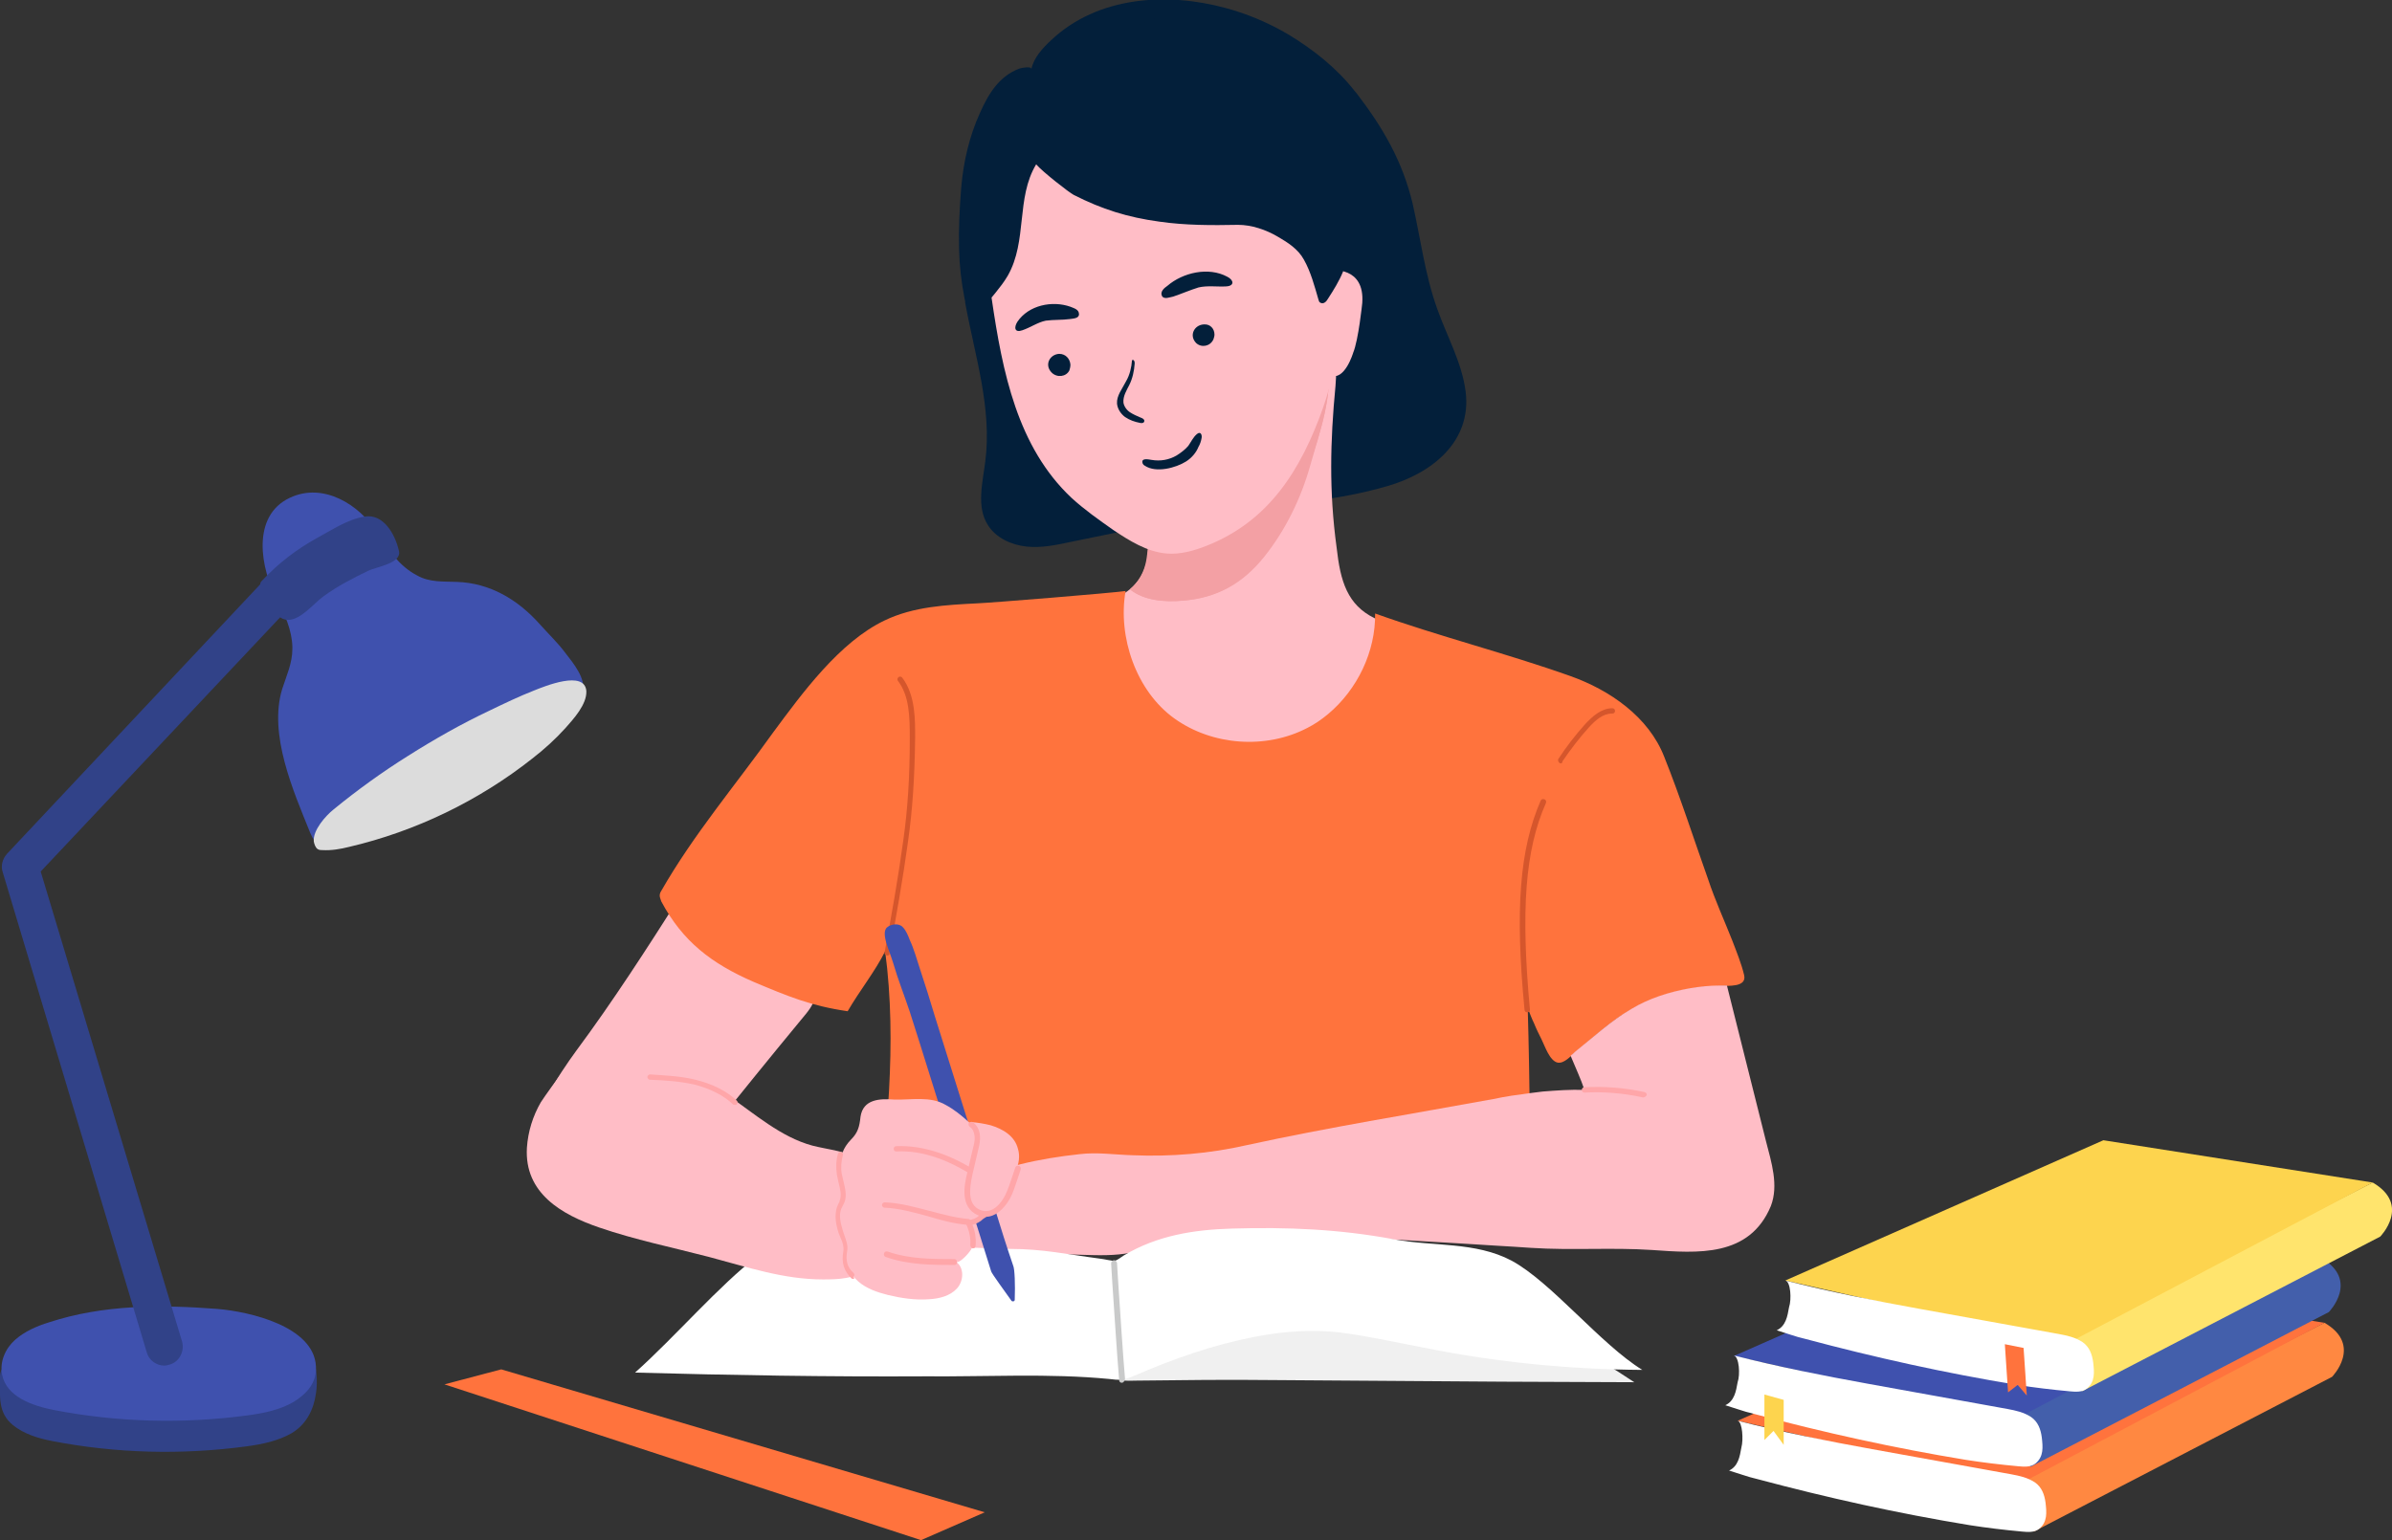 <?xml version="1.0" encoding="utf-8"?>
<!-- Generator: Adobe Illustrator 24.0.1, SVG Export Plug-In . SVG Version: 6.00 Build 0)  -->
<svg version="1.1" id="Layer_1" xmlns="http://www.w3.org/2000/svg" xmlns:xlink="http://www.w3.org/1999/xlink" x="0px" y="0px"
	 viewBox="0 0 446.7 287.7" style="enable-background:new 0 0 446.7 287.7;" xml:space="preserve">
<rect x="0" y="0" width="446.7" height="287.7" fill="#333333" stroke="none"/>
<style type="text/css">
	.st0{fill:#031F3A;}
	.st1{fill:#FFBDC6;}
	.st2{fill:#FF733D;}
	.st3{fill:#D5562C;}
	.st4{fill:none;}
	.st5{fill:#F0F0F0;}
	.st6{fill:#FFFFFF;}
	.st7{fill:#C9CACA;}
	.st8{fill:#3F51AE;}
	.st9{fill:#FFA6A9;}
	.st10{fill:#F3A0A4;}
	.st11{fill:#314288;}
	.st12{fill:#DCDCDC;}
	.st13{fill:#DCDDDD;}
	.st14{fill:#FF8841;}
	.st15{fill:#435FAB;}
	.st16{fill:#FFE46D;}
	.st17{fill:#FDD44E;}
</style>
<path class="st0" d="M191.6,81.1c-7.5-9.8-12.2-22.2-12.5-34.6c-0.1-3.8,0.1-7.6,0.4-11.4c0.4-4.8,1.5-9.6,3.5-14
	c1.6-3.6,3.6-6.9,7.4-8.3c0.2-0.1,2.3-0.5,2.2,0.1c0.5-2.2,2.1-3.9,3.7-5.4c8.7-8.2,21.6-9,32.6-6c4.1,1.1,8.1,2.8,11.8,5
	c4.6,2.8,8.9,6.2,12.2,10.4c0.2,0.2,0.3,0.4,0.5,0.6c4.9,6.4,8.5,12.6,10.4,20.5c1.5,6.6,2.3,13.3,4.6,19.7c1.8,5.1,4.6,10,5.3,15.4
	c1.2,9.4-6.3,15.3-14.6,17.7c-9.2,2.7-18.1,3.2-27.6,4.5c-10.5,1.5-21,3.8-31.4,5.9c-2.8,0.6-5.6,1.2-8.4,0.9
	c-2.8-0.3-5.7-1.6-7.2-4c-2.2-3.4-1-7.9-0.5-11.9c1.3-10-2-19.9-3.8-29.9"/>
<g>
	<path class="st1" d="M249.9,104.5c-0.1-0.8-0.2-1.5-0.3-2.3c-1.4-10.3-1.2-19.7-0.2-30.1c0-0.5,0.1-1.1,0.1-1.6
		c0-0.6-0.1-1.1-0.3-1.7c-1.7-4.4-8.3-4.2-11.9-3.2c-3.9,1.1-7.9,3.1-11.2,5.6c-3.2,2.4-7.3,5.7-9.8,9.6c-3.5,5.3-2.7,9.2-1.9,15.3
		c0.4,2.7,0.3,5.5-0.1,8.2c-1.1,6.7-7.9,9-14.1,8.9c-1.2,4.2-4.6,8.8-4.3,13.1c0.3,4.1,2.3,7.9,4.9,11c4.1,4.8,9.9,8,15.9,9.9
		c6,1.9,12.4,2.5,18.7,2.8c1.5,0.1,3.1,0.1,4.5-0.3c1.6-0.5,2.9-1.6,4.3-2.6c4.2-3.2,8.6-6.1,13.1-8.6c2-1.1,4.2-2.3,5.7-4
		c2-2.3,2.7-5.4,3-8.3c0.2-2.7,0.1-5.7-2.2-7.5c-1.5-1.2-3.3-1.8-5.1-2.4C252.8,114.3,250.8,110.5,249.9,104.5z"/>
</g>
<path class="st1" d="M132.8,211.2c-2.9,3.5-5.8,7.2-9.8,9.3c-5.5,2.9-12.6,2.5-17.7-1.1c-2.4-1.7-5.6-1.5-6.1-4.5
	c-0.8-5.3,5.4-14.5,8.4-18.6c6.9-9.3,13.2-19.1,19.5-29c0.3-0.5,0.6-1,1.2-1.2c0.8-0.4,1.7,0,2.5,0.4c4.8,2.2,9.6,4.4,13.7,7.8
	c2.6,2.1,4.9,4.7,6.4,7.7c2.1,4.1,1.5,5.2-1.3,8.5C143.9,197.4,138.3,204.3,132.8,211.2z"/>
<g>
	<path class="st2" d="M325.7,182.1c-0.5-2.1-1.4-4.3-2.2-6.4c-1.5-3.8-3.2-7.5-4.5-11.4c-2.7-7.6-5.2-15.4-8.2-22.9
		c-2.9-7.5-10.2-12.5-17.5-15.1c-12.1-4.3-24.5-7.4-36.5-11.7c0.1,7.1-3.3,14.2-8.8,18.8c-1.2,1-2.5,1.9-3.9,2.6
		c-7.7,4-17.7,3.3-24.8-1.8c-7.1-5.1-10.6-15.2-9.1-23.8c-2.8,0.4-25.1,2.2-27.6,2.3c-5.9,0.3-12,0.6-17.4,3.2
		c-8.4,4-15.4,13.6-20.8,20.9c-7,9.8-14.9,19.1-20.9,29.6c-0.2,0.3-0.3,0.6-0.3,0.9c0,0.4,0.2,0.7,0.3,1.1c4,7.5,9.4,11.6,17.2,15
		c6.4,2.7,10.7,4.5,17.6,5.5c2.2-3.8,5.1-7.4,7-11.2c2.3,17.3,0.2,34.7-1.7,52.1h122c0.2-13.8,0.1-27.7-0.3-41.5
		c0.3,0.8,0.8,2.1,1.2,2.9c0.4,1,0.9,2,1.4,3c0.6,1.2,1.5,4,3,4.3c1.2,0.2,2.4-1.2,3.2-1.9c3.4-2.7,6.7-5.9,10.5-8
		c3.4-2,7.2-3.2,11-3.9c1.8-0.3,3.7-0.5,5.5-0.5C322.7,184.1,326.3,184.5,325.7,182.1z"/>
	<path class="st3" d="M165.7,178.5C165.7,178.5,165.6,178.5,165.7,178.5c-0.4-0.1-0.6-0.3-0.5-0.6c1.2-6.4,2.5-13.7,3.5-21
		c0.8-5.7,1.2-11.6,1.2-19c0-4.2-0.1-7.9-2.2-10.7c-0.2-0.2-0.1-0.6,0.1-0.7c0.2-0.2,0.6-0.1,0.7,0.1c2.5,3.3,2.4,8,2.4,11.3
		c-0.1,7.5-0.5,13.4-1.3,19.1c-1,7.3-2.3,14.6-3.5,21C166.2,178.4,165.9,178.5,165.7,178.5z"/>
	<path class="st3" d="M285.2,189.1c-0.3,0-0.5-0.2-0.5-0.5c-1.8-18.7-0.9-30,3-39c0.1-0.3,0.4-0.4,0.7-0.3c0.3,0.1,0.4,0.4,0.3,0.7
		c-3.9,8.8-4.7,20-3,38.5C285.8,188.8,285.6,189.1,285.2,189.1C285.3,189.1,285.2,189.1,285.2,189.1z"/>
	<path class="st3" d="M291.5,142.6c-0.1,0-0.2,0-0.3-0.1c-0.2-0.2-0.3-0.5-0.2-0.7c1.5-2.3,3.2-4.5,5-6.5c1.3-1.4,3-3,5.1-3
		c0.3,0,0.5,0.2,0.5,0.5c0,0.3-0.2,0.5-0.5,0.5c0,0,0,0-0.1,0c-1.7,0-3.1,1.3-4.3,2.6c-1.8,2-3.4,4.1-4.9,6.3
		C291.8,142.5,291.6,142.6,291.5,142.6z"/>
</g>
<g>
	<path class="st4" d="M290.8,198.4c-1.6-0.3-2.5-3.1-3-4.3c-0.5-1-0.9-2-1.4-3c-0.3-0.8-0.8-2.1-1.2-2.9c0.2,5.3,0.3,10.6,0.3,16
		c0.8-0.1,1.6-0.2,2.4-0.3c2.6-0.3,5.2-0.4,7.8-0.3c-0.7-2-1.7-4.2-2.6-6.4C292.5,197.9,291.7,198.6,290.8,198.4z"/>
	<path class="st1" d="M329.8,213.2c-2.4-9.7-4.9-19.4-7.3-29.1c-0.5,0-1,0-1.4,0c-1.9,0-3.7,0.2-5.5,0.5c-3.9,0.7-7.7,1.9-11,3.9
		c-3.8,2.2-7.1,5.3-10.5,8c-0.2,0.2-0.5,0.5-0.8,0.7c0.9,2.2,1.9,4.3,2.6,6.4c-2.6-0.1-5.2,0.1-7.8,0.3c-0.8,0.1-1.6,0.2-2.4,0.3
		c-2.3,0.3-4.5,0.6-6.8,1.1c-15.3,2.8-30.9,5.3-46,8.6c-7,1.6-14.2,2.2-21.4,1.9c-3.4-0.1-6.6-0.6-9.9-0.2c-3.7,0.4-7.5,1-11.1,1.9
		c-5.3,1.4-10.4,3.6-15.8,4.3c-3.3,0.4-7.5,0.9-8.5,4.1c-0.7,2.1,0.7,4.5,2.6,5.6c1.9,1.2,4.2,1.4,6.4,1.6c8.9,0.8,17.8,1,26.8,1.3
		c3.1,0.1,6.2,0.2,9.2-0.4c2.5-0.5,5-1.5,7.5-2c4.2-1,8.6-0.7,13-0.8c13.7-0.7,27.7,0.3,41.4,1.1c4.3,0.3,8.6,0.5,12.8,0.8
		c7.6,0.5,15.1-0.1,22.6,0.4c8.5,0.6,18.2,1.4,22.2-8.2C332.2,221.4,330.8,217.1,329.8,213.2z"/>
</g>
<g>
	<path class="st5" d="M305.2,258.2c-7.6-5-15.5-9.9-24.4-12c-5.1-1.2-10.3-8.3-15.5-8.6c-10.8-0.5-21.7-1-32.5,0
		c-4.6,0.4-8.1,8.5-12.3,9.9c-4.4,1.5-10,1-14.6,0.9c0.7,2.3,1.6,4.6,2.6,6.8c0.5,1-0.1,2.2,0.9,2.6c0.5,0.2,2.3,0.1,2.9,0.1
		c8.5-0.1,17-0.2,25.5-0.1c14.3,0.1,28.6,0.2,42.9,0.3C288.8,258.1,297,258.2,305.2,258.2z"/>
	<path class="st6" d="M118.6,256.4c7.5-6.7,15.7-16.3,22.9-21.8c1.2-0.9,2.4-1.9,3.9-2.3c1.2-0.3,2.4-0.3,3.6-0.3
		c13.2,0.4,26.5,0.9,39.7,1.3c6,0,10.5,1,16.6,1.8c1,0.1,2.4,0.5,2.9,0.4c0.5-0.1,1.2-0.7,1.7-1c6.2-3.7,13-4.8,20.2-5
		c10.3-0.3,20,0.1,30.2,2c7.4,1.4,15.2,0.4,22,4c7.4,4,16.6,15.6,24.4,20.4c-13.6-0.1-27.1-1.4-40.5-4.1c-5.3-1-10.6-2.2-16-2.9
		c-5.3-0.6-10.6-0.2-15.8,0.8c-7.8,1.5-15.2,4.1-22.6,7.3c-0.7,0.3-1.5,0.6-2.2,0.7c-1,0.1-1.5,0-2.4-0.1
		c-11.3-1.1-23.1-0.4-34.4-0.5C154.7,257.2,136.6,256.9,118.6,256.4z"/>
	<path class="st7" d="M209.5,258.3c-0.3,0-0.5-0.2-0.5-0.5c-0.4-4.6-0.9-12.6-1.3-18.5l-0.2-3.3c0-0.3,0.2-0.5,0.5-0.6
		c0.3,0,0.5,0.2,0.6,0.5l0.2,3.3c0.4,5.9,0.9,13.9,1.3,18.4C210,258,209.8,258.3,209.5,258.3C209.5,258.3,209.5,258.3,209.5,258.3z"
		/>
</g>
<path class="st1" d="M135.9,204.6c5.1,3.5,9.9,7.8,15.8,9.4c2.7,0.7,5.6,0.9,8.1,2.2c2.6,1.4,4.5,4.1,5.2,7c0.8,2.9,0.5,6-0.3,8.9
	c-0.5,1.8-1.3,3.6-2.8,4.9c-2.2,1.9-5.3,2-8.2,2c-7.4,0-14.1-2.3-21.3-4.2c-6.9-1.8-13.8-3.2-20.5-5.5c-7-2.4-14-6.4-13.5-14.9
	c0.2-3,1.1-5.9,2.6-8.5c0.7-1.1,3.3-4.7,4.1-5.7c1.5-1.7,1.7-0.2,3.9-0.8c4.4-1.1,8.6-0.3,13,0.1
	C127.1,199.9,131.7,201.7,135.9,204.6z"/>
<path class="st8" d="M189.5,242.8c0,0.3-0.4,0.4-0.6,0.2c-1.2-1.7-3.7-5.1-3.8-5.5c-2.5-8-5-16-7.5-24c-2.6-8.2-5.1-16.4-7.7-24.5
	c-1-3-2.2-6-3.1-9.1c-0.4-1.3-0.9-2.5-1.3-3.8c-0.2-0.8-0.6-2.3,0.2-2.9c0.7-0.6,2.2-0.8,2.9,0c0.6,0.6,1,1.6,1.3,2.4
	c0.8,1.7,1.3,3.6,1.9,5.4c1,3,1.9,5.9,2.8,8.9c2.7,8.5,5.3,17,8,25.5c2.2,7,4.2,14,6.6,21C189.5,237,189.6,240,189.5,242.8z"/>
<path class="st1" d="M157.6,223c-0.5-3.8-1.7-7,1.3-10.1c1.3-1.3,1.6-2.4,1.8-4.3c0.5-3.3,3.6-3.4,6.3-3.2c3.2,0.1,6.7-0.7,9.6,1
	c3,1.6,5.8,4.6,8.2,7.1c2.1,2.3,2,5.7-0.8,7.2c1.1,1.3,1.2,3.8,0.4,5.3c-0.8,1.4-2,2.3-3.6,2.3c0.5,1.4,1.1,2.1,0.7,4.8
	c-0.1,0.5-2.3,3.1-3,2.6c1.6,1,1.5,3.6,0.2,5c-1.3,1.4-3.3,1.9-5.2,2c-2.6,0.2-5.2-0.2-7.7-0.8c-2-0.5-4-1.2-5.5-2.5
	c-1.5-1.3-2.6-3.4-2.3-5.4c0.3-1.8-0.8-3.4-1.3-5C156.2,226.7,157.9,225.2,157.6,223z"/>
<path class="st9" d="M181.7,233.2C181.7,233.2,181.7,233.2,181.7,233.2c-0.3,0-0.5-0.3-0.5-0.6c0.1-1.4-0.2-2.7-0.8-4
	c-0.1-0.2-0.1-0.4,0-0.5c0.1-0.2,0.3-0.3,0.4-0.2c0,0,0,0,0,0c0.7,0,1.5-0.3,2-0.8c0.2-0.2,0.4-0.3,0.5-0.4c0.2-0.1,0.3-0.2,0.3-0.3
	c0.1-0.3,0.4-0.4,0.7-0.3c0.3,0.1,0.4,0.4,0.3,0.7c-0.2,0.4-0.5,0.6-0.7,0.7c-0.1,0.1-0.2,0.1-0.3,0.2c-0.5,0.5-1.2,0.9-2,1.1
	c0.5,1.2,0.7,2.5,0.6,3.8C182.2,233,182,233.2,181.7,233.2z"/>
<path class="st9" d="M159.4,238.9c-0.1,0-0.3,0-0.4-0.1c-1.4-1.4-1.9-2.9-1.5-5.1c0.1-0.8-0.1-1.6-0.5-2.4c-0.1-0.3-0.3-0.7-0.4-1
	c-0.5-1.6-0.8-3.2-0.3-4.8c0.1-0.2,0.2-0.5,0.3-0.7c0.1-0.2,0.2-0.3,0.2-0.5c0.4-1,0.1-2.2-0.2-3.4c-0.1-0.5-0.2-0.9-0.3-1.4
	c-0.2-1.3-0.2-2.7,0.2-4c0.1-0.3,0.4-0.4,0.6-0.3c0.3,0.1,0.4,0.4,0.3,0.6c-0.3,1.1-0.4,2.4-0.2,3.5c0.1,0.4,0.2,0.9,0.3,1.3
	c0.3,1.3,0.7,2.7,0.2,4c-0.1,0.2-0.2,0.4-0.3,0.6c-0.1,0.2-0.2,0.4-0.3,0.6c-0.5,1.3-0.1,2.7,0.3,4.1c0.1,0.3,0.2,0.6,0.3,0.9
	c0.3,0.9,0.7,1.8,0.5,2.9c-0.3,1.8,0,3,1.2,4.1c0.2,0.2,0.2,0.5,0,0.7C159.6,238.8,159.5,238.9,159.4,238.9z"/>
<path class="st9" d="M183.6,220.8c-0.1,0-0.2,0-0.3-0.1c-5.5-3.9-11-5.9-15.9-5.6c-0.3,0-0.5-0.2-0.5-0.5c0-0.3,0.2-0.5,0.5-0.5
	c5.2-0.2,10.8,1.7,16.6,5.8c0.2,0.2,0.3,0.5,0.1,0.7C183.9,220.7,183.7,220.8,183.6,220.8z"/>
<path class="st9" d="M180.7,228.8C180.6,228.8,180.6,228.8,180.7,228.8c-2.6-0.2-5.1-0.9-7.4-1.6c-2.6-0.7-5.4-1.5-8.1-1.6
	c-0.3,0-0.5-0.3-0.5-0.5c0-0.3,0.3-0.5,0.5-0.5c2.9,0.1,5.7,0.9,8.4,1.6c2.3,0.6,4.8,1.3,7.2,1.5c0.3,0,0.5,0.3,0.5,0.6
	C181.2,228.6,180.9,228.8,180.7,228.8z"/>
<path class="st9" d="M178.2,236.3L178.2,236.3c-4,0-8.6,0-12.8-1.5c-0.3-0.1-0.4-0.4-0.3-0.7c0.1-0.3,0.4-0.4,0.7-0.3
	c4,1.4,8.3,1.4,12.4,1.4c0.3,0,0.5,0.2,0.5,0.5C178.8,236.1,178.5,236.3,178.2,236.3z"/>
<path class="st1" d="M185,210.2c2.3,0.7,4.5,2,5.1,4.4c0.4,1.3,0.2,2.8-0.4,4l-2.5,5.5c-0.6,1.3-1.7,2.3-3,2.6
	c-4.1,1-3.7-5.2-3.2-7.7c0.5-2.1,1.1-4.1,1.3-6.2c0.1-0.7,0.2-1.2-0.2-1.8c0,0.1-1.5-1.4-0.8-1.4C182.6,209.7,183.8,209.9,185,210.2
	z"/>
<path class="st9" d="M184.1,227.3c-0.5,0-1-0.1-1.5-0.3c-3.4-1.5-2.5-5.7-2-7.8l1.1-4.7c0.2-0.8,0.4-1.5,0.3-2.3
	c-0.1-0.8-0.4-1.4-0.9-1.7c-0.2-0.2-0.3-0.5-0.2-0.7c0.2-0.2,0.5-0.3,0.7-0.2c0.8,0.5,1.3,1.4,1.4,2.5c0.1,0.9-0.1,1.8-0.3,2.6
	l-1.1,4.7c-0.6,2.8-0.9,5.6,1.4,6.6c2.4,1,4.1-1.5,4.7-2.7c0.5-1,0.9-2.2,1.3-3.4c0.2-0.6,0.4-1.2,0.6-1.8c0.1-0.3,0.4-0.4,0.7-0.3
	c0.3,0.1,0.4,0.4,0.3,0.7c-0.2,0.6-0.4,1.2-0.6,1.8c-0.4,1.2-0.8,2.5-1.4,3.6C187.4,226,185.8,227.3,184.1,227.3z"/>
<g>
	<path class="st10" d="M248,67.3c0-0.1,0-0.1,0-0.2c-0.1-0.4-0.1-0.8-0.4-1.1c-0.3-0.3-0.6-0.4-1-0.5c-0.6-0.1-1.2-0.1-1.9-0.1
		C246,65.8,247.2,66.3,248,67.3z"/>
	<path class="st10" d="M221,112.2c6.3-0.5,11.1-3.2,15.1-8.2c4-5,6.9-11,8.6-17.1c1.8-6.3,4.2-13.1,3.3-19.7c-0.8-0.9-2-1.5-3.3-1.8
		c-3.1,0.1-6.1,1.8-8.9,3.4c-5.6,3.4-11.1,6.8-15.7,11.4c-2.8,2.7-4.8,5.7-6.5,8.9c0,2.2,0.3,4.4,0.7,7.2c0.4,2.7,0.3,5.5-0.1,8.2
		c-0.4,2.4-1.5,4.2-3.1,5.6C213.7,112.2,217.6,112.5,221,112.2z"/>
	<path class="st10" d="M248,67.3c-0.8-0.9-2-1.5-3.3-1.8c-2.5-0.6-5.6-0.3-7.6,0.3c-3.9,1.1-7.9,3.1-11.2,5.6
		c-3.2,2.4-7.3,5.7-9.8,9.6c-1.9,3-2.5,5.5-2.6,8.1c0,2.2,0.3,4.4,0.7,7.2c0.4,2.7,0.3,5.5-0.1,8.2c-0.4,2.4-1.5,4.2-3.1,5.6
		c2.6,2.1,6.4,2.4,9.8,2.1c6.3-0.5,11.1-3.2,15.1-8.2c4-5,6.9-11,8.6-17.1C246.6,80.7,248.9,73.9,248,67.3z"/>
</g>
<g>
	<g>
		<path class="st1" d="M247.5,34.1c1.8,3.9,2.8,8.1,3.2,12.9c0.4,5,0.1,10-0.5,14.9c-0.5,4.8-1.5,9.6-3.1,14.2
			C243,87.7,237,97.4,225.2,102c-2.3,0.9-4.8,1.6-7.3,1.4c-3.7-0.3-7-2.4-10-4.4c-2.7-1.9-5.4-3.8-7.8-6
			c-10.1-9.5-12.9-23.5-14.9-37.2c-1.3-9-4.9-18.9,1.1-26.5c5.2-6.7,13.7-10.1,22-11.9c4.9-1.1,9.9-1.8,14.8-1.2
			c7.2,0.8,13.9,4.4,18.7,9.8C244.2,28.5,246.1,31.2,247.5,34.1z"/>
		<path class="st1" d="M248.6,50.5c0,0,6.3-0.8,5.8,6.1c0,0-0.7,6.9-1.7,9.3c0,0-1.6,5.4-4.3,4.2L248.6,50.5z"/>
		<g>
			<g>
				<path class="st0" d="M212.9,79c-1-0.2-1.9-0.5-2.8-1.1c-0.8-0.6-1.4-1.5-1.5-2.5c-0.1-1.5,1-2.8,1.7-4.2c0.7-1.2,1-2.6,1.1-3.9
					c0.1-0.1,0.3-0.1,0.4,0.1c0.1,0.2,0.1,0.4,0.1,0.5c-0.1,1.4-0.4,2.8-1,4c-0.5,1-1.2,2.1-1.1,3.3c0.1,0.7,0.6,1.4,1.2,1.8
					c0.6,0.4,1.3,0.7,2,1c0.3,0.1,0.7,0.3,0.7,0.6C213.7,79,213.3,79.1,212.9,79z"/>
				<g>
					<g>
						<g>
							<path class="st0" d="M217,55.3c0.4,0.7,1.5,0.2,2.1,0.1c1.5-0.5,3.1-1.2,4.7-1.7c1.7-0.4,3.5-0.1,5.2-0.2
								c1.6-0.1,1.4-1.2,0.2-1.8c-3.5-1.9-8.3-0.8-11.2,1.7C217.4,53.8,216.6,54.5,217,55.3z"/>
						</g>
						<g>
							<path class="st0" d="M201.5,58.7c0,0.8-1.1,0.8-1.7,0.9c-1.5,0.2-3,0.1-4.5,0.3c-1.5,0.3-2.9,1.3-4.4,1.8
								c-1.4,0.5-1.6-0.5-0.9-1.6c2.1-3.1,6.5-4,9.9-2.8C200.6,57.6,201.5,57.8,201.5,58.7z"/>
						</g>
					</g>
					<path class="st0" d="M226.8,62.5c0,0.3-0.1,0.6-0.2,0.9c-0.6,1.3-2.2,1.6-3.2,0.7c-1.4-1.4-0.4-3.4,1.4-3.5
						C226,60.5,226.8,61.4,226.8,62.5z"/>
					<path class="st0" d="M199.9,68.1c0,0.4-0.1,0.8-0.2,1.1c-0.6,1.2-2.3,1.4-3.3,0.4c-1.4-1.4-0.4-3.4,1.4-3.5
						C199,66.1,199.8,67,199.9,68.1z"/>
				</g>
			</g>
			<g>
				<path class="st0" d="M221.5,86.2c-1.9,1.2-5.6,2.2-7.7,0.8c-0.2-0.1-0.3-0.2-0.4-0.4c-0.4-1.1,1-0.8,1.6-0.7
					c1.7,0.3,3.3,0,4.7-0.8c0.8-0.5,1.6-1.1,2.2-1.8c0.5-0.7,0.9-1.6,1.6-2.2c0.7-0.6,1,0.1,0.9,0.7c-0.1,0.6-0.3,1.2-0.6,1.7
					C223.4,84.5,222.6,85.5,221.5,86.2z"/>
			</g>
		</g>
	</g>
	<path class="st0" d="M183,49.4c-0.2-2.8-0.4-5.6-0.7-8.5c-0.5-5.5-0.1-12.4,3.8-16.7c2.3-2.6,5.1-4.8,8.2-6.4
		c0.6-0.3,1.3-0.6,1.8-1.1c0.5-0.5,0.8-1,1.1-1.6c3-4.8,8.5-7.5,13.7-9.8c1.9-0.8,3.8-1.7,5.9-2c2.8-0.5,5.7-0.1,8.6,0.4
		c5.2,0.9,10.2,2.1,15,4.3c4.2,2,5.6,6.2,7.1,10.3c1.7,4.5,2.8,9.2,3.6,13.9c0.8,4.4,0.6,8.6,0.7,13c0.2,4.1-1.6,7.2-3.8,10.6
		c-0.2,0.3-0.3,0.5-0.6,0.7c-0.3,0.2-0.6,0.2-0.9,0c-0.2-0.1-0.2-0.4-0.3-0.6c-0.7-2.4-1.4-5.1-2.7-7.4c-1.1-2-3-3.2-4.9-4.3
		c-2.2-1.3-4.9-2.2-7.4-2.2c-4.9,0.1-9.9,0.1-14.7-0.6c-5.9-0.8-10.7-2.3-16-5c-0.8-0.4-5.8-4.3-7-5.7c-3.8,6.3-1.6,14.3-5.3,20.8
		c-0.7,1.2-1.5,2.2-2.3,3.2c-0.7,0.9-1.5,1.8-2.5,2.1C183.1,54.5,183.2,52,183,49.4z"/>
</g>
<path class="st9" d="M137.3,206.4c-0.1,0-0.3,0-0.4-0.1c-1.8-1.7-4.2-2.9-7.2-3.7c-2.7-0.6-5.5-0.8-8.3-0.9c-0.3,0-0.5-0.3-0.5-0.5
	c0-0.3,0.3-0.5,0.5-0.5c2.8,0.2,5.7,0.3,8.5,1c3.2,0.8,5.8,2.1,7.7,3.9c0.2,0.2,0.2,0.5,0,0.7C137.5,206.4,137.4,206.4,137.3,206.4z
	"/>
<path class="st9" d="M306.9,205c0,0-0.1,0-0.1,0c-3.6-0.8-7.3-1.1-10.9-0.9c-0.3,0-0.5-0.2-0.5-0.5c0-0.3,0.2-0.5,0.5-0.5
	c3.8-0.2,7.5,0.1,11.2,0.9c0.3,0.1,0.5,0.3,0.4,0.6C307.4,204.8,307.1,205,306.9,205z"/>
<g>
	<path class="st8" d="M54.6,121.2c0,2.7-1.1,5-1.9,7.5c-2.6,8.5,2.1,19.1,5.2,26.8c0.3,0.6,0.5,1.3,1.1,1.7c0.7,0.4,1.6,0.3,2.4,0.1
		c3.5-0.8,7-2,10.3-3.4c6.8-2.9,13.4-6.4,19.5-10.5c5.8-3.9,11.7-6.9,16.4-12.3c0.5-0.6,1-1.2,1.2-1.9c0.7-2.4-1.8-5.4-3.2-7.2
		c-1.4-1.9-3.2-3.6-4.8-5.4c-4.1-4.6-9.3-7.7-15.5-7.9c-2.6-0.1-5.1,0.1-7.4-1.2c-3.3-1.7-5.5-4.9-7.4-7.9
		C67.2,94.3,60.4,90,54.1,93c-7.2,3.4-5.5,13.2-2.3,19.1c1.4,2.7,2.7,5.6,2.8,8.7C54.6,120.9,54.6,121.1,54.6,121.2z"/>
	<path class="st11" d="M74.5,102.9c-0.7-3.1-2.9-7-6.4-6.4c-3.2,0.5-6.1,2.5-8.9,4c-3.8,2.1-7.2,4.7-10.2,7.9
		c-0.2,0.2-0.4,0.4-0.4,0.7c0,0.3,0.1,0.6,0.3,0.8c1.1,1.9,2.3,5.9,4.9,5.9c2.4,0,4.8-3.1,6.6-4.4c2.6-1.9,5.5-3.4,8.4-4.8
		C70.3,105.9,75.1,105.2,74.5,102.9z"/>
	<g>
		<path class="st11" d="M59,260.3c0.2-1.2,0.2-2.5,0.1-3.7c-0.2-2.7-1.8-4.3-4.3-4.7c-1.9-0.3-3.7-0.1-5.6-0.4c-2-0.4-4-0.8-6.1-1.1
			c-4-0.5-8.1-0.6-12.1-0.4c-3,0.2-6.1,1.1-9.1,1.1c-6.2,0-12.5,1.2-18.5,2.7c-1.2,0.3-2.5,0.8-3,1.9C0,256.3,0,256.9,0,257.5
			c0,3.4-0.4,6.4,2.4,8.7c2.1,1.7,4.8,2.5,7.4,3c11.9,2.3,24.1,2.6,36.1,1c3-0.4,6-1,8.6-2.5C57.3,266,58.6,263.2,59,260.3z"/>
		<path class="st8" d="M9.2,247c-2.3,0.7-4.6,1.7-6.4,3.3c-1.8,1.6-2.9,4.1-2.4,6.5c0.8,4.1,5.6,5.8,9.7,6.6
			c11.9,2.3,24.1,2.6,36.1,1c3-0.4,6-1,8.6-2.5c2.6-1.6,4.4-3.7,4.2-6.7c-0.4-7.4-12.3-10.2-18.5-10.7C30,243.7,19.3,243.7,9.2,247z
			"/>
	</g>
	<path class="st12" d="M62.3,151.2c-1.5,1.2-3.9,3.9-3.7,6c0.1,0.5,0.3,1.1,0.7,1.4c0.3,0.2,0.6,0.2,0.9,0.2c1.7,0.1,3.4-0.2,5-0.6
		c12.4-2.9,24.2-8.6,34.2-16.5c2.2-1.7,4.3-3.6,6.2-5.7c1.5-1.7,4-4.4,3.9-6.9c-0.3-4-7.8-0.9-9.8-0.1c-2.8,1.1-5.5,2.4-8.2,3.7
		c-5.3,2.5-10.4,5.4-15.3,8.5C71.4,144.2,66.7,147.6,62.3,151.2z"/>
	<path class="st11" d="M30.7,255.1c-1.5,0-2.9-1-3.3-2.5L0.5,162.9c-0.4-1.2,0-2.5,0.8-3.4l48-51.1c1.3-1.4,3.5-1.5,4.9-0.2
		c1.4,1.3,1.5,3.5,0.2,4.9L7.6,162.8L34,250.6c0.5,1.8-0.5,3.8-2.3,4.3C31.3,255,31,255.1,30.7,255.1z"/>
</g>
<polygon class="st2" points="93.6,255.8 183.9,282.5 172,287.7 83,258.6 "/>
<g>
	<g>
		<path class="st13" d="M327.7,269.8l9.2,2.1C333.8,271.3,330.7,270.6,327.7,269.8z"/>
		<g>
			<path class="st14" d="M379.8,286.1l55.7-28.9c0,0,5.8-5.9-1.4-10.1l-59.8,30.4L379.8,286.1z"/>
			<polygon class="st2" points="324.5,265.4 383.8,239.2 434.1,247.1 376.8,277.4 			"/>
			<path class="st6" d="M324.5,265.4c8.2,2.1,16.8,3.8,25.1,5.3c8.7,1.6,17.3,3.1,26,4.7c1.6,0.3,3,0.6,4.4,1.5
				c1.3,0.9,1.8,2.3,2,3.8c0.2,1.8,0.4,3.6-1.2,4.9c-0.9,0.7-2.1,0.6-3.2,0.5c-3.3-0.3-6.6-0.7-9.8-1.2c-13.4-2.2-26.5-5.1-39.6-8.6
				c-0.9-0.2-1.9-0.5-2.8-0.8c-0.4-0.1-1.8-0.6-2.5-0.8c1.7-0.8,2-2.6,2.3-4.3C325.6,269,325.4,265.6,324.5,265.4z"/>
		</g>
		<g>
			<path class="st15" d="M379.2,274l55.7-28.9c0,0,5.8-5.9-1.4-10.1l-59.8,30.4L379.2,274z"/>
			<polygon class="st8" points="323.8,253.3 383.2,227.1 433.5,235 376.2,265.2 			"/>
			<path class="st6" d="M323.8,253.2c8.2,2.1,16.8,3.8,25.1,5.3c8.7,1.6,17.3,3.1,26,4.7c1.6,0.3,3,0.6,4.4,1.5
				c1.3,0.9,1.8,2.3,2,3.8c0.2,1.8,0.4,3.6-1.2,4.9c-0.9,0.7-2.1,0.6-3.2,0.5c-3.3-0.3-6.6-0.7-9.8-1.2c-13.4-2.2-26.5-5.1-39.6-8.6
				c-0.9-0.2-1.9-0.5-2.8-0.8c-0.4-0.1-1.8-0.6-2.5-0.8c1.7-0.8,2-2.6,2.3-4.3C325,256.8,324.8,253.5,323.8,253.2z"/>
		</g>
		<g>
			<path class="st16" d="M388.8,259.9l55.7-28.9c0,0,5.8-5.9-1.4-10.1l-59.8,30.4L388.8,259.9z"/>
			<polygon class="st17" points="333.4,239.2 392.8,213 443.1,220.9 385.8,251.1 			"/>
			<path class="st6" d="M333.4,239.2c8.2,2.1,16.8,3.8,25.1,5.3c8.7,1.6,17.3,3.1,26,4.7c1.6,0.3,3,0.6,4.4,1.5
				c1.3,0.9,1.8,2.3,2,3.8c0.2,1.8,0.4,3.6-1.2,4.9c-0.9,0.7-2.1,0.6-3.2,0.5c-3.3-0.3-6.6-0.7-9.8-1.2c-13.4-2.2-26.5-5.1-39.6-8.6
				c-0.9-0.2-1.9-0.5-2.8-0.8c-0.4-0.1-1.8-0.6-2.5-0.8c1.7-0.8,2-2.6,2.3-4.3C334.6,242.7,334.4,239.4,333.4,239.2z"/>
		</g>
	</g>
	<polygon class="st2" points="374.4,251.1 377.9,251.8 378.5,260.7 376.8,258.7 375,260.1 	"/>
</g>
<polygon class="st17" points="329.5,260.5 329.5,269 331.2,267.3 333.1,269.9 333.1,261.5 "/>
<g>
</g>
<g>
</g>
<g>
</g>
<g>
</g>
<g>
</g>
<g>
</g>
<g>
</g>
<g>
</g>
<g>
</g>
<g>
</g>
<g>
</g>
<g>
</g>
<g>
</g>
<g>
</g>
<g>
</g>
</svg>
